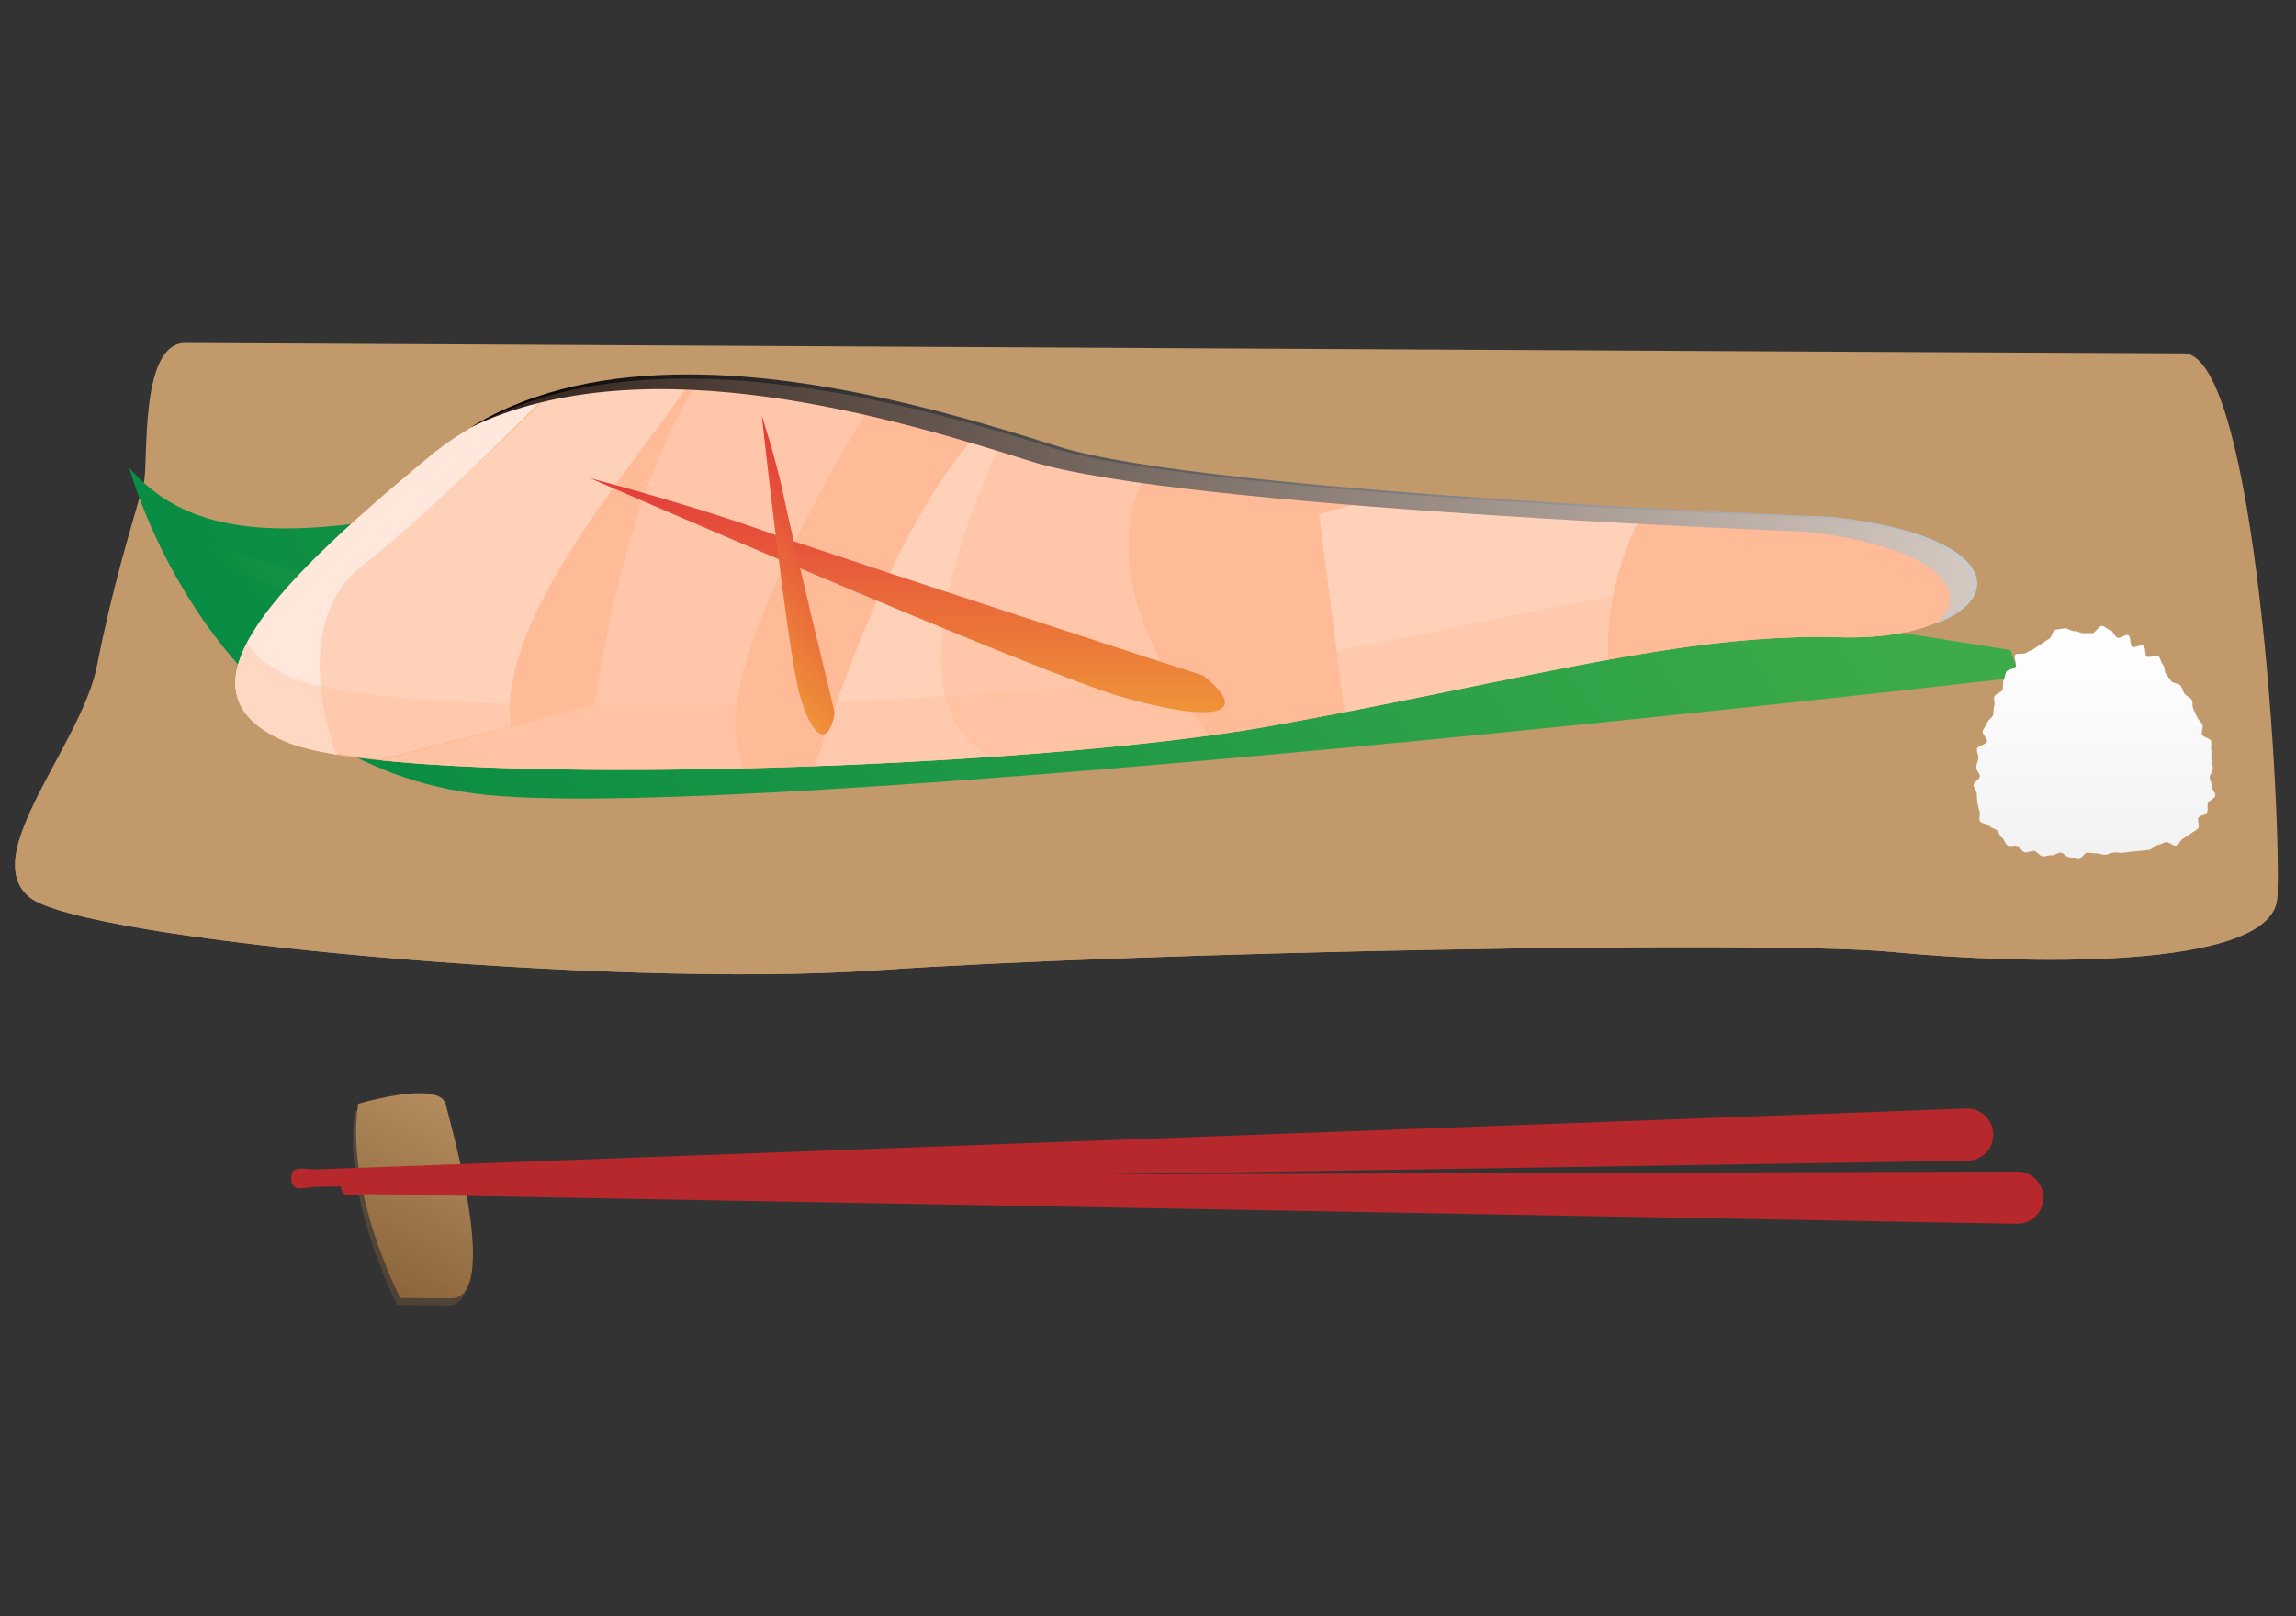 <?xml version="1.0" encoding="UTF-8" standalone="no"?>
<svg
   version="1.1"
   x="0"
   y="0"
   width="125mm"
   height="88mm"
   viewBox="0 0 472.441 332.598"
   id="svg772"
   sodipodi:docname="grilled_fish.svg"
   inkscape:version="1.2.2 (732a01da63, 2022-12-09)"
   xmlns:inkscape="http://www.inkscape.org/namespaces/inkscape"
   xmlns:sodipodi="http://sodipodi.sourceforge.net/DTD/sodipodi-0.dtd"
   xmlns="http://www.w3.org/2000/svg"
   xmlns:svg="http://www.w3.org/2000/svg">
  <rect x="0" y="0" width="472.441" height="332.598" fill="#333333" stroke="none"/>
  <sodipodi:namedview
     id="namedview774"
     pagecolor="#505050"
     bordercolor="#eeeeee"
     borderopacity="1"
     inkscape:showpageshadow="0"
     inkscape:pageopacity="0"
     inkscape:pagecheckerboard="0"
     inkscape:deskcolor="#505050"
     showgrid="false"
     inkscape:zoom="2.2842808"
     inkscape:cx="227.42388"
     inkscape:cy="196.77966"
     inkscape:current-layer="svg772"
     inkscape:document-units="mm" />
  <defs
     id="defs451">
    <linearGradient
       id="Gradient_1"
       gradientUnits="userSpaceOnUse"
       x1="687.206"
       y1="773.023"
       x2="875.165"
       y2="773.023">
      <stop
         offset="0"
         stop-color="#B7282C"
         id="stop2" />
      <stop
         offset="1"
         stop-color="#69282C"
         id="stop4" />
    </linearGradient>
    <linearGradient
       id="Gradient_2"
       gradientUnits="userSpaceOnUse"
       x1="569.382"
       y1="780.27"
       x2="990.563"
       y2="780.27">
      <stop
         offset="0"
         stop-color="#666666"
         id="stop7" />
      <stop
         offset="1"
         stop-color="#000000"
         id="stop9" />
    </linearGradient>
    <linearGradient
       id="Gradient_3"
       gradientUnits="userSpaceOnUse"
       x1="NaN"
       y1="780.27"
       x2="NaN"
       y2="780.27">
      <stop
         offset="0"
         stop-color="#666666"
         id="stop12" />
      <stop
         offset="1"
         stop-color="#000000"
         id="stop14" />
    </linearGradient>
    <linearGradient
       id="Gradient_4"
       gradientUnits="userSpaceOnUse"
       x1="779.963"
       y1="651.055"
       x2="779.963"
       y2="877.881">
      <stop
         offset="0"
         stop-color="#B7282C"
         id="stop17" />
      <stop
         offset="1"
         stop-color="#69282C"
         id="stop19" />
    </linearGradient>
    <linearGradient
       id="Gradient_5"
       gradientUnits="userSpaceOnUse"
       x1="561.163"
       y1="548.635"
       x2="999.77"
       y2="548.635">
      <stop
         offset="0"
         stop-color="#734B23"
         id="stop22" />
      <stop
         offset="1"
         stop-color="#5E3719"
         id="stop24" />
    </linearGradient>
    <clipPath
       id="Clip_1">
      <path
         d="m 880.99,459.311 h 63.13 v 21.625 h -63.13 z"
         id="path27" />
    </clipPath>
    <linearGradient
       id="Gradient_6"
       gradientUnits="userSpaceOnUse"
       x1="596.976"
       y1="601.337"
       x2="961.678"
       y2="601.337">
      <stop
         offset="0"
         stop-color="#C1996B"
         id="stop30" />
      <stop
         offset="1"
         stop-color="#A17A51"
         id="stop32" />
    </linearGradient>
    <linearGradient
       id="Gradient_7"
       gradientUnits="userSpaceOnUse"
       x1="692.812"
       y1="572.873"
       x2="760.86"
       y2="572.873">
      <stop
         offset="0"
         stop-color="#FFFFFF"
         id="stop35" />
      <stop
         offset="1"
         stop-color="#F1F1F1"
         id="stop37" />
    </linearGradient>
    <linearGradient
       id="Gradient_8"
       gradientUnits="userSpaceOnUse"
       x1="781.014"
       y1="554.393"
       x2="849.063"
       y2="554.393">
      <stop
         offset="0"
         stop-color="#FFFFFF"
         id="stop40" />
      <stop
         offset="1"
         stop-color="#F1F1F1"
         id="stop42" />
    </linearGradient>
    <linearGradient
       id="Gradient_9"
       gradientUnits="userSpaceOnUse"
       x1="807.055"
       y1="590.513"
       x2="875.103"
       y2="590.513">
      <stop
         offset="0"
         stop-color="#FFFFFF"
         id="stop45" />
      <stop
         offset="1"
         stop-color="#F1F1F1"
         id="stop47" />
    </linearGradient>
    <linearGradient
       id="Gradient_10"
       gradientUnits="userSpaceOnUse"
       x1="634.852"
       y1="599.527"
       x2="682.741"
       y2="599.527">
      <stop
         offset="0"
         stop-color="#FFFFFF"
         id="stop50" />
      <stop
         offset="1"
         stop-color="#F1F1F1"
         id="stop52" />
    </linearGradient>
    <linearGradient
       id="Gradient_11"
       gradientUnits="userSpaceOnUse"
       x1="165.055"
       y1="784.557"
       x2="334.175"
       y2="784.557">
      <stop
         offset="0"
         stop-color="#F1F1F1"
         id="stop55" />
      <stop
         offset="0.988"
         stop-color="#CBCBCB"
         id="stop57" />
      <stop
         offset="1"
         stop-color="#CBCBCB"
         id="stop59" />
    </linearGradient>
    <linearGradient
       id="Gradient_12"
       gradientUnits="userSpaceOnUse"
       x1="253.617"
       y1="601.803"
       x2="253.617"
       y2="736.301">
      <stop
         offset="0"
         stop-color="#F1F1F1"
         id="stop62" />
      <stop
         offset="0.988"
         stop-color="#E6E6E5"
         id="stop64" />
      <stop
         offset="1"
         stop-color="#E6E6E5"
         id="stop66" />
    </linearGradient>
    <linearGradient
       id="Gradient_13"
       gradientUnits="userSpaceOnUse"
       x1="-49.27"
       y1="-672.463"
       x2="164.146"
       y2="-672.463"
       gradientTransform="scale(1,-1)">
      <stop
         offset="0"
         stop-color="#2DA0D2"
         id="stop69" />
      <stop
         offset="0.976"
         stop-color="#71C6D4"
         id="stop71" />
      <stop
         offset="1"
         stop-color="#71C6D4"
         id="stop73" />
    </linearGradient>
    <clipPath
       id="Clip_2">
      <path
         d="M 147.188,766.069 C 121.934,728.615 76.733,660.109 70.505,640.552 c -8.711,-27.352 0,-84.336 0,-84.336 l -60.95,-1.16 c 7.189,128.665 75.285,185.75 137.633,211.013 z"
         id="path76" />
    </clipPath>
    <linearGradient
       id="Gradient_14"
       gradientUnits="userSpaceOnUse"
       x1="159.775"
       y1="-704.404"
       x2="259.857"
       y2="-704.404"
       gradientTransform="scale(1,-1)">
      <stop
         offset="0"
         stop-color="#2DA0D2"
         id="stop79" />
      <stop
         offset="0.976"
         stop-color="#71C6D4"
         id="stop81" />
      <stop
         offset="1"
         stop-color="#71C6D4"
         id="stop83" />
    </linearGradient>
    <clipPath
       id="Clip_3">
      <path
         d="m 177,772.753 v 3.323 c 18.851,5.113 35.977,7.608 49.185,8.805 v 0 c 9.509,-42.539 35.364,-161.141 33.584,-185.357 v 0 l -99.993,-2.258 c 0,0 17.224,136.737 17.224,175.487 z"
         id="path86" />
    </clipPath>
    <linearGradient
       id="Gradient_15"
       gradientUnits="userSpaceOnUse"
       x1="283.922"
       y1="-695.256"
       x2="410.23"
       y2="-695.256"
       gradientTransform="scale(1,-1)">
      <stop
         offset="0"
         stop-color="#2DA0D2"
         id="stop89" />
      <stop
         offset="0.976"
         stop-color="#71C6D4"
         id="stop91" />
      <stop
         offset="1"
         stop-color="#71C6D4"
         id="stop93" />
    </linearGradient>
    <clipPath
       id="Clip_4">
      <path
         d="m 327.476,608.641 c 0,0 -8.71,72.938 -23.954,109.408 v 0 c -9.341,22.346 -14.594,48.117 -17.261,64.725 v 0 c 16.796,-2.166 38.112,-6.402 60.683,-14.61 v 0 C 368.691,717.543 410.23,617.329 410.23,590.407 v 0 z"
         id="path96" />
    </clipPath>
    <linearGradient
       id="Gradient_16"
       gradientUnits="userSpaceOnUse"
       x1="403.697"
       y1="-626.875"
       x2="530.006"
       y2="-626.875"
       gradientTransform="scale(1,-1)">
      <stop
         offset="0"
         stop-color="#2DA0D2"
         id="stop99" />
      <stop
         offset="0.976"
         stop-color="#71C6D4"
         id="stop101" />
      <stop
         offset="1"
         stop-color="#71C6D4"
         id="stop103" />
    </linearGradient>
    <clipPath
       id="Clip_5">
      <path
         d="m 453.785,563.054 c 0,0 4.356,86.615 -13.066,118.525 v 0 c -7.29,13.352 -14.96,29.896 -21.417,44.623 v 0 c 41.497,-36.219 74.761,-94.661 76.48,-188.912 v 0 l -18.1,-0.056 z"
         id="path106" />
    </clipPath>
    <linearGradient
       id="Gradient_17"
       gradientUnits="userSpaceOnUse"
       x1="238.506"
       y1="371.901"
       x2="244.787"
       y2="550.916">
      <stop
         offset="0"
         stop-color="#F2F1ED"
         id="stop109" />
      <stop
         offset="0.988"
         stop-color="#FFFFFF"
         id="stop111" />
      <stop
         offset="1"
         stop-color="#FFFFFF"
         id="stop113" />
    </linearGradient>
    <clipPath
       id="Clip_6">
      <path
         d="M 60.923,296.213 H 1368.75 v 77.548 H 60.923 Z"
         id="path116" />
    </clipPath>
    <clipPath
       id="Clip_7">
      <path
         d="M 231.769,62.79 H 822.828 V 90.637 H 231.769 Z"
         id="path119" />
    </clipPath>
    <clipPath
       id="Clip_8">
      <path
         d="m 684.639,121.589 h 591.321 v 26.896 H 684.639 Z"
         id="path122" />
    </clipPath>
    <clipPath
       id="Clip_9">
      <path
         d="m 435.639,259.589 h 591.321 v 26.896 H 435.639 Z"
         id="path125" />
    </clipPath>
    <clipPath
       id="Clip_10">
      <path
         d="M 231.769,62.79 H 1275.96 V 286.485 H 231.769 Z"
         id="path128" />
    </clipPath>
    <clipPath
       id="Clip_11">
      <path
         d="M 105.11,167.797 H 279.773 V 319.449 H 105.11 Z"
         id="path131" />
    </clipPath>
    <linearGradient
       id="Gradient_18"
       gradientUnits="userSpaceOnUse"
       x1="981.041"
       y1="-75.684"
       x2="298.712"
       y2="403.931"
       gradientTransform="matrix(0.356,0,0,0.356,-18.581,67.461)">
      <stop
         offset="0"
         stop-color="#3DAB4A"
         id="stop134" />
      <stop
         offset="0.988"
         stop-color="#078B43"
         id="stop136" />
      <stop
         offset="1"
         stop-color="#078B43"
         id="stop138" />
    </linearGradient>
    <linearGradient
       id="Gradient_19"
       gradientUnits="userSpaceOnUse"
       x1="262.848"
       y1="-119.604"
       x2="201.665"
       y2="-172.318"
       gradientTransform="scale(1,-1)">
      <stop
         offset="0"
         stop-color="#3DAB4A"
         id="stop141" />
      <stop
         offset="0.988"
         stop-color="#078B43"
         id="stop143" />
      <stop
         offset="1"
         stop-color="#078B43"
         id="stop145" />
    </linearGradient>
    <clipPath
       id="Clip_12">
      <path
         d="M 306.776,164.797 162.762,122.793 v 0 c 7.448,7.655 16.852,13.322 26.39,17.985 36.252,17.721 77.767,22.728 117.624,24.019 z"
         id="path148" />
    </clipPath>
    <clipPath
       id="Clip_13">
      <path
         d="M 188.297,131.071 H 1191.64 v 124.58 H 188.297 Z"
         id="path151" />
    </clipPath>
    <linearGradient
       id="Gradient_20"
       gradientUnits="userSpaceOnUse"
       x1="326.006"
       y1="116.672"
       x2="1191.197"
       y2="84.626"
       gradientTransform="matrix(0.356,0,0,0.356,-18.581,67.461)">
      <stop
         offset="0"
         stop-color="#030000"
         id="stop154" />
      <stop
         offset="1"
         stop-color="#CBCBCB"
         id="stop156" />
    </linearGradient>
    <linearGradient
       id="Gradient_21"
       gradientUnits="userSpaceOnUse"
       x1="1103.821"
       y1="149.245"
       x2="1120.319"
       y2="227.234">
      <stop
         offset="0"
         stop-color="#F1E533"
         id="stop159" />
      <stop
         offset="1"
         stop-color="#F1D133"
         id="stop161" />
    </linearGradient>
    <clipPath
       id="Clip_14">
      <path
         d="m 1008.62,139.435 h 203.68 v 46.232 h -203.68 z"
         id="path164" />
    </clipPath>
    <clipPath
       id="Clip_15">
      <path
         d="m 1005.52,164.416 h 209.97 v 29.13 h -209.97 z"
         id="path167" />
    </clipPath>
    <linearGradient
       id="Gradient_22"
       gradientUnits="userSpaceOnUse"
       x1="1086.142"
       y1="206.126"
       x2="1102.64"
       y2="284.115">
      <stop
         offset="0"
         stop-color="#F1E533"
         id="stop170" />
      <stop
         offset="1"
         stop-color="#F1D133"
         id="stop172" />
    </linearGradient>
    <clipPath
       id="Clip_16">
      <path
         d="m 990.94,196.315 h 203.68 v 46.233 H 990.94 Z"
         id="path175" />
    </clipPath>
    <clipPath
       id="Clip_17">
      <path
         d="m 987.84,221.297 h 209.97 v 29.13 H 987.84 Z"
         id="path178" />
    </clipPath>
    <linearGradient
       id="Gradient_23"
       gradientUnits="userSpaceOnUse"
       x1="1261.225"
       y1="178.355"
       x2="1261.225"
       y2="311.601"
       gradientTransform="matrix(0.356,0,0,0.356,-18.581,67.461)">
      <stop
         offset="0"
         stop-color="#FFFFFF"
         id="stop181" />
      <stop
         offset="1"
         stop-color="#F1F1F1"
         id="stop183" />
    </linearGradient>
    <linearGradient
       id="Gradient_24"
       gradientUnits="userSpaceOnUse"
       x1="653.972"
       y1="183.079"
       x2="653.972"
       y2="316.726"
       gradientTransform="matrix(0.356,0,0,0.356,-46.384,35.381)">
      <stop
         offset="0"
         stop-color="#DD2326"
         id="stop186" />
      <stop
         offset="1"
         stop-color="#EC8E25"
         id="stop188" />
    </linearGradient>
    <linearGradient
       id="Gradient_25"
       gradientUnits="userSpaceOnUse"
       x1="619.799"
       y1="205.465"
       x2="548.652"
       y2="266.764"
       gradientTransform="matrix(0.356,0,0,0.356,-46.384,35.381)">
      <stop
         offset="0"
         stop-color="#DD2326"
         id="stop191" />
      <stop
         offset="1"
         stop-color="#EC8E25"
         id="stop193" />
    </linearGradient>
    <linearGradient
       id="Gradient_26"
       gradientUnits="userSpaceOnUse"
       x1="1317.85"
       y1="362.851"
       x2="1091.564"
       y2="557.813">
      <stop
         offset="0"
         stop-color="#E6E6E5"
         id="stop196" />
      <stop
         offset="0.988"
         stop-color="#CBCBCB"
         id="stop198" />
      <stop
         offset="1"
         stop-color="#CBCBCB"
         id="stop200" />
    </linearGradient>
    <linearGradient
       id="Gradient_27"
       gradientUnits="userSpaceOnUse"
       x1="1043.779"
       y1="-497.352"
       x2="1374.221"
       y2="-497.352"
       gradientTransform="scale(1,-1)">
      <stop
         offset="0"
         stop-color="#C1996B"
         id="stop203" />
      <stop
         offset="0.988"
         stop-color="#FFBA98"
         id="stop205" />
      <stop
         offset="1"
         stop-color="#FFBA98"
         id="stop207" />
    </linearGradient>
    <clipPath
       id="Clip_18">
      <path
         d="m 1212,588.155 c 30,-0.093 161.721,-4.235 162.221,-181.299 L 1206,406.548 v 0.951 l -162.221,0.298 C 1046.688,595.922 1212,588.006 1212,588.006 Z"
         id="path210" />
    </clipPath>
    <linearGradient
       id="Gradient_28"
       gradientUnits="userSpaceOnUse"
       x1="1203.628"
       y1="338.955"
       x2="1216.925"
       y2="530.437">
      <stop
         offset="0"
         stop-color="#FFE8D4"
         id="stop213" />
      <stop
         offset="0.988"
         stop-color="#C1996B"
         id="stop215" />
      <stop
         offset="1"
         stop-color="#C1996B"
         id="stop217" />
    </linearGradient>
    <linearGradient
       id="Gradient_29"
       gradientUnits="userSpaceOnUse"
       x1="1217.332"
       y1="468.713"
       x2="1217.332"
       y2="565.587">
      <stop
         offset="0"
         stop-color="#A17A51"
         id="stop220" />
      <stop
         offset="0.988"
         stop-color="#734B23"
         id="stop222" />
      <stop
         offset="1"
         stop-color="#734B23"
         id="stop224" />
    </linearGradient>
    <linearGradient
       id="Gradient_30"
       gradientUnits="userSpaceOnUse"
       x1="1222.581"
       y1="461.538"
       x2="1222.581"
       y2="489.855">
      <stop
         offset="0"
         stop-color="#E45826"
         id="stop227" />
      <stop
         offset="0.988"
         stop-color="#EC8E25"
         id="stop229" />
      <stop
         offset="1"
         stop-color="#EC8E25"
         id="stop231" />
    </linearGradient>
    <linearGradient
       id="Gradient_31"
       gradientUnits="userSpaceOnUse"
       x1="1204.115"
       y1="460.889"
       x2="1149.296"
       y2="551.079">
      <stop
         offset="0"
         stop-color="#A17A51"
         id="stop234" />
      <stop
         offset="0.988"
         stop-color="#734B23"
         id="stop236" />
      <stop
         offset="1"
         stop-color="#734B23"
         id="stop238" />
    </linearGradient>
    <linearGradient
       id="Gradient_32"
       gradientUnits="userSpaceOnUse"
       x1="1172.228"
       y1="493.843"
       x2="1085.425"
       y2="562.124">
      <stop
         offset="0"
         stop-color="#A17A51"
         id="stop241" />
      <stop
         offset="0.988"
         stop-color="#734B23"
         id="stop243" />
      <stop
         offset="1"
         stop-color="#734B23"
         id="stop245" />
    </linearGradient>
    <linearGradient
       id="Gradient_33"
       gradientUnits="userSpaceOnUse"
       x1="1178.06"
       y1="490.169"
       x2="1187.387"
       y2="521.566">
      <stop
         offset="0"
         stop-color="#E45826"
         id="stop248" />
      <stop
         offset="0.988"
         stop-color="#EC8E25"
         id="stop250" />
      <stop
         offset="1"
         stop-color="#EC8E25"
         id="stop252" />
    </linearGradient>
    <linearGradient
       id="Gradient_34"
       gradientUnits="userSpaceOnUse"
       x1="1206.824"
       y1="452.108"
       x2="1226.304"
       y2="354.401">
      <stop
         offset="0"
         stop-color="#A17A51"
         id="stop255" />
      <stop
         offset="0.988"
         stop-color="#734B23"
         id="stop257" />
      <stop
         offset="1"
         stop-color="#734B23"
         id="stop259" />
    </linearGradient>
    <linearGradient
       id="Gradient_35"
       gradientUnits="userSpaceOnUse"
       x1="1200.255"
       y1="459.29"
       x2="1205.251"
       y2="434.229">
      <stop
         offset="0"
         stop-color="#E45826"
         id="stop262" />
      <stop
         offset="0.988"
         stop-color="#EC8E25"
         id="stop264" />
      <stop
         offset="1"
         stop-color="#EC8E25"
         id="stop266" />
    </linearGradient>
    <linearGradient
       id="Gradient_36"
       gradientUnits="userSpaceOnUse"
       x1="1218.419"
       y1="462.271"
       x2="1291.858"
       y2="382.315">
      <stop
         offset="0"
         stop-color="#A17A51"
         id="stop269" />
      <stop
         offset="0.988"
         stop-color="#734B23"
         id="stop271" />
      <stop
         offset="1"
         stop-color="#734B23"
         id="stop273" />
    </linearGradient>
    <linearGradient
       id="Gradient_37"
       gradientUnits="userSpaceOnUse"
       x1="1257.004"
       y1="435.902"
       x2="1356.603"
       y2="385.341">
      <stop
         offset="0"
         stop-color="#A17A51"
         id="stop276" />
      <stop
         offset="0.988"
         stop-color="#734B23"
         id="stop278" />
      <stop
         offset="1"
         stop-color="#734B23"
         id="stop280" />
    </linearGradient>
    <linearGradient
       id="Gradient_38"
       gradientUnits="userSpaceOnUse"
       x1="1250.423"
       y1="438.923"
       x2="1247.691"
       y2="409.315">
      <stop
         offset="0"
         stop-color="#E45826"
         id="stop283" />
      <stop
         offset="0.988"
         stop-color="#EC8E25"
         id="stop285" />
      <stop
         offset="1"
         stop-color="#EC8E25"
         id="stop287" />
    </linearGradient>
    <linearGradient
       id="Gradient_39"
       gradientUnits="userSpaceOnUse"
       x1="1205.447"
       y1="451.364"
       x2="1274.759"
       y2="368.64">
      <stop
         offset="0"
         stop-color="#A17A51"
         id="stop290" />
      <stop
         offset="0.988"
         stop-color="#734B23"
         id="stop292" />
      <stop
         offset="1"
         stop-color="#734B23"
         id="stop294" />
    </linearGradient>
    <linearGradient
       id="Gradient_40"
       gradientUnits="userSpaceOnUse"
       x1="1195.298"
       y1="456.47"
       x2="1209.671"
       y2="439.315">
      <stop
         offset="0"
         stop-color="#E45826"
         id="stop297" />
      <stop
         offset="0.988"
         stop-color="#EC8E25"
         id="stop299" />
      <stop
         offset="1"
         stop-color="#EC8E25"
         id="stop301" />
    </linearGradient>
    <linearGradient
       id="Gradient_41"
       gradientUnits="userSpaceOnUse"
       x1="1210.252"
       y1="466.676"
       x2="1316.124"
       y2="430.738">
      <stop
         offset="0"
         stop-color="#A17A51"
         id="stop304" />
      <stop
         offset="0.988"
         stop-color="#734B23"
         id="stop306" />
      <stop
         offset="1"
         stop-color="#734B23"
         id="stop308" />
    </linearGradient>
    <linearGradient
       id="Gradient_42"
       gradientUnits="userSpaceOnUse"
       x1="1257.847"
       y1="460.507"
       x2="1366.919"
       y2="463.876">
      <stop
         offset="0"
         stop-color="#A17A51"
         id="stop311" />
      <stop
         offset="0.988"
         stop-color="#734B23"
         id="stop313" />
      <stop
         offset="1"
         stop-color="#734B23"
         id="stop315" />
    </linearGradient>
    <linearGradient
       id="Gradient_43"
       gradientUnits="userSpaceOnUse"
       x1="1250.2"
       y1="460.629"
       x2="1259.488"
       y2="439.179">
      <stop
         offset="0"
         stop-color="#E45826"
         id="stop318" />
      <stop
         offset="0.988"
         stop-color="#EC8E25"
         id="stop320" />
      <stop
         offset="1"
         stop-color="#EC8E25"
         id="stop322" />
    </linearGradient>
    <linearGradient
       id="Gradient_44"
       gradientUnits="userSpaceOnUse"
       x1="1202.165"
       y1="472.436"
       x2="1116.13"
       y2="541.526">
      <stop
         offset="0"
         stop-color="#A17A51"
         id="stop325" />
      <stop
         offset="0.988"
         stop-color="#734B23"
         id="stop327" />
      <stop
         offset="1"
         stop-color="#734B23"
         id="stop329" />
    </linearGradient>
    <linearGradient
       id="Gradient_45"
       gradientUnits="userSpaceOnUse"
       x1="1213.168"
       y1="469.223"
       x2="1195.109"
       y2="483.725">
      <stop
         offset="0"
         stop-color="#E45826"
         id="stop332" />
      <stop
         offset="0.988"
         stop-color="#EC8E25"
         id="stop334" />
      <stop
         offset="1"
         stop-color="#EC8E25"
         id="stop336" />
    </linearGradient>
    <linearGradient
       id="Gradient_46"
       gradientUnits="userSpaceOnUse"
       x1="1201.024"
       y1="456.082"
       x2="1091.149"
       y2="470.497">
      <stop
         offset="0"
         stop-color="#A17A51"
         id="stop339" />
      <stop
         offset="0.988"
         stop-color="#734B23"
         id="stop341" />
      <stop
         offset="1"
         stop-color="#734B23"
         id="stop343" />
    </linearGradient>
    <linearGradient
       id="Gradient_47"
       gradientUnits="userSpaceOnUse"
       x1="1153.149"
       y1="453.989"
       x2="1049.638"
       y2="430.008">
      <stop
         offset="0"
         stop-color="#A17A51"
         id="stop346" />
      <stop
         offset="0.988"
         stop-color="#734B23"
         id="stop348" />
      <stop
         offset="1"
         stop-color="#734B23"
         id="stop350" />
    </linearGradient>
    <linearGradient
       id="Gradient_48"
       gradientUnits="userSpaceOnUse"
       x1="1160.54"
       y1="455.356"
       x2="1147.781"
       y2="473.792">
      <stop
         offset="0"
         stop-color="#E45826"
         id="stop353" />
      <stop
         offset="0.988"
         stop-color="#EC8E25"
         id="stop355" />
      <stop
         offset="1"
         stop-color="#EC8E25"
         id="stop357" />
    </linearGradient>
    <linearGradient
       id="Gradient_49"
       gradientUnits="userSpaceOnUse"
       x1="1400.156"
       y1="642.477"
       x2="1187.434"
       y2="825.753">
      <stop
         offset="0"
         stop-color="#E6E6E5"
         id="stop360" />
      <stop
         offset="0.988"
         stop-color="#CBCBCB"
         id="stop362" />
      <stop
         offset="1"
         stop-color="#CBCBCB"
         id="stop364" />
    </linearGradient>
    <linearGradient
       id="Gradient_50"
       gradientUnits="userSpaceOnUse"
       x1="1301.376"
       y1="728.438"
       x2="1301.376"
       y2="849.83">
      <stop
         offset="0"
         stop-color="#F1F1F1"
         id="stop367" />
      <stop
         offset="0.988"
         stop-color="#CBCBCB"
         id="stop369" />
      <stop
         offset="1"
         stop-color="#CBCBCB"
         id="stop371" />
    </linearGradient>
    <clipPath
       id="Clip_19">
      <path
         d="m 1365.46,673.006 h 21.46 v 19.663 h -21.46 z"
         id="path374" />
    </clipPath>
    <clipPath
       id="Clip_20">
      <path
         d="m 1312.9,692.923 h 20.93 v 18.785 h -20.93 z"
         id="path377" />
    </clipPath>
    <linearGradient
       id="Gradient_51"
       gradientUnits="userSpaceOnUse"
       x1="1198.2"
       y1="724.404"
       x2="1359.545"
       y2="724.404">
      <stop
         offset="0"
         stop-color="#E45826"
         id="stop380" />
      <stop
         offset="0.976"
         stop-color="#F1AA3E"
         id="stop382" />
      <stop
         offset="1"
         stop-color="#F1AA3E"
         id="stop384" />
    </linearGradient>
    <linearGradient
       id="Gradient_52"
       gradientUnits="userSpaceOnUse"
       x1="1183.452"
       y1="-733.795"
       x2="1369.8"
       y2="-733.795"
       gradientTransform="scale(1,-1)">
      <stop
         offset="0"
         stop-color="#E45826"
         id="stop387" />
      <stop
         offset="0.976"
         stop-color="#F1AA3E"
         id="stop389" />
      <stop
         offset="1"
         stop-color="#F1AA3E"
         id="stop391" />
    </linearGradient>
    <clipPath
       id="Clip_21">
      <path
         d="m 1341.692,749.929 c 8.426,-0.289 15.25,-2.883 17.427,-11.619 -1.321,1.427 -2.599,2.919 -3.718,4.41 -5.372,7.164 -134.387,-25.061 -134.387,-25.061 l -20.134,4.813 v 0.005 c 18.847,13.012 52.621,17.817 74.909,21.038 21.009,3.037 42.183,5.161 63.376,6.356 z"
         id="path394" />
    </clipPath>
    <linearGradient
       id="Gradient_53"
       gradientUnits="userSpaceOnUse"
       x1="1211.3"
       y1="763.112"
       x2="1370.322"
       y2="735.835">
      <stop
         offset="0"
         stop-color="#E45826"
         id="stop397" />
      <stop
         offset="0.976"
         stop-color="#F1AA3E"
         id="stop399" />
      <stop
         offset="1"
         stop-color="#F1AA3E"
         id="stop401" />
    </linearGradient>
    <linearGradient
       id="Gradient_54"
       gradientUnits="userSpaceOnUse"
       x1="1198.352"
       y1="-774.862"
       x2="1382.016"
       y2="-743.358"
       gradientTransform="scale(1,-1)">
      <stop
         offset="0"
         stop-color="#E45826"
         id="stop404" />
      <stop
         offset="0.976"
         stop-color="#F1AA3E"
         id="stop406" />
      <stop
         offset="1"
         stop-color="#F1AA3E"
         id="stop408" />
    </linearGradient>
    <clipPath
       id="Clip_22">
      <path
         d="m 1275.129,769.055 c 26.525,-0.147 53.056,-1.668 79.412,-4.674 9.025,-1.103 16.973,-4.823 17.709,-14.741 v -0.025 c -2.038,3.283 -1.066,1.625 -2.916,4.973 -4.083,7.969 -136.689,-1.98 -136.689,-1.98 l -19.035,8.149 v 0.001 c 9.733,4.93 20.93,6.236 31.665,7.175 9.939,0.868 19.886,1.011 29.854,1.122 z"
         id="path411" />
    </clipPath>
    <linearGradient
       id="Gradient_55"
       gradientUnits="userSpaceOnUse"
       x1="1191.045"
       y1="764.472"
       x2="1352.374"
       y2="766.712">
      <stop
         offset="0"
         stop-color="#E45826"
         id="stop414" />
      <stop
         offset="0.976"
         stop-color="#F1AA3E"
         id="stop416" />
      <stop
         offset="1"
         stop-color="#F1AA3E"
         id="stop418" />
    </linearGradient>
    <linearGradient
       id="Gradient_56"
       gradientUnits="userSpaceOnUse"
       x1="1176.168"
       y1="-773.656"
       x2="1362.498"
       y2="-776.244"
       gradientTransform="scale(1,-1)">
      <stop
         offset="0"
         stop-color="#E45826"
         id="stop421" />
      <stop
         offset="0.976"
         stop-color="#F1AA3E"
         id="stop423" />
      <stop
         offset="1"
         stop-color="#F1AA3E"
         id="stop425" />
    </linearGradient>
    <clipPath
       id="Clip_23">
      <path
         d="m 1334.179,791.986 c 8.406,-0.173 15.277,-2.669 17.571,-11.358 v -0.013 c -2.601,2.851 -1.344,1.399 -3.773,4.352 -4.427,2.965 -23.563,-1.232 -28.227,-2.102 -11.615,-2.166 -23.163,-4.666 -34.684,-7.286 -23.805,-5.415 -47.508,-11.313 -71.116,-17.536 v 0 l -20.2,4.532 v 0.004 c 18.666,13.274 52.369,18.547 74.612,22.079 20.964,3.328 42.106,5.746 63.281,7.236 l 2.51,0.092 z"
         id="path428" />
    </clipPath>
    <linearGradient
       id="Gradient_57"
       gradientUnits="userSpaceOnUse"
       x1="1126.669"
       y1="983.604"
       x2="1062.75"
       y2="861.065"
       gradientTransform="matrix(-0.429,0,0,0.429,557.227,-154.92)">
      <stop
         offset="0"
         stop-color="#886138"
         id="stop431" />
      <stop
         offset="0.988"
         stop-color="#C1996B"
         id="stop433" />
      <stop
         offset="1"
         stop-color="#C1996B"
         id="stop435" />
    </linearGradient>
    <linearGradient
       id="Gradient_58"
       gradientUnits="userSpaceOnUse"
       x1="1127.691"
       y1="-986.598"
       x2="1063.772"
       y2="-864.057"
       gradientTransform="scale(1,-1)">
      <stop
         offset="0"
         stop-color="#886138"
         id="stop438" />
      <stop
         offset="0.988"
         stop-color="#C1996B"
         id="stop440" />
      <stop
         offset="1"
         stop-color="#C1996B"
         id="stop442" />
    </linearGradient>
    <clipPath
       id="Clip_24">
      <path
         d="m 1084.267,987.437 c 8.029,-0.061 16.059,-0.118 24.088,-0.179 0,0 26.624,-51.203 20.241,-93.225 -0.734,-0.217 -1.472,-0.418 -2.21,-0.621 v 0 c -1.599,26.307 -9.294,52.337 -21.163,75.868 0,0 -0.143,0 -24.144,0.179 -3.419,0.025 -5.873,-1.605 -7.563,-4.448 0.133,6.381 -0.116,17.946 6.64,21.492 1.708,0.897 2.407,0.823 4.051,0.934 z"
         id="path445" />
    </clipPath>
    <clipPath
       id="Clip_25">
      <path
         d="M 188.218,29.4 H 1191.57 V 255.578 H 188.218 Z"
         id="path448" />
    </clipPath>
  </defs>
  <g
     id="g567"
     transform="matrix(0.356,0,0,0.356,-18.581,67.461)">
    <path
       d="m 135.256,89.789 c -8.161,28.737 -18.001,59.846 -27.002,105.624 -9.001,45.777 -69.007,109.162 -39.004,133.81 30.003,24.649 336.033,52.82 489.048,42.256 153.016,-10.564 516.053,-17.606 588.059,-10.564 72.008,7.043 219.024,11.154 222.024,-31.102 3,-42.256 -12.002,-315.032 -54.006,-315.032 -42.004,0 -1128.114,-6 -1155.117,-6 -27.002,0 -21.002,70.445 -24.002,81.008"
       fill="#c1996b"
       id="path543" />
    <g
       clip-path="url(#Clip_6)"
       id="g547">
      <path
         d="m 1148.359,341.915 c -72.008,-7.042 -435.044,0 -588.06,10.563 -153.016,10.565 -459.045,-17.606 -489.049,-42.255 -4.64,-3.813 -7.122,-8.553 -7.978,-14.01 -3.987,13.666 -3.46,25.256 5.978,33.01 30.004,24.649 336.033,52.82 489.049,42.255 153.016,-10.563 516.052,-17.605 588.06,-10.563 72.006,7.043 219.021,11.153 222.021,-31.103 0.219,-3.087 0.342,-7.415 0.366,-12.768 -16.518,35.581 -152.135,31.547 -220.387,24.871"
         fill="#c1996b"
         id="path545" />
    </g>
    <g
       clip-path="url(#Clip_10)"
       opacity="0.22"
       id="g561">
      <g
         clip-path="url(#Clip_7)"
         id="g551">
        <path
           d="m 231.769,62.786 c 49.381,1.898 98.624,5.107 147.836,8.338 24.598,1.62 49.202,3.385 73.726,4.832 6.124,0.332 12.255,0.709 18.294,0.918 1.506,0.051 3.006,0.126 4.47,0.126 h 2.187 l 2.294,-0.039 9.228,-0.119 36.987,-0.38 c 49.334,-0.405 98.683,-0.298 148.036,0.564 24.676,0.456 49.355,1.073 74.032,2.052 12.338,0.555 24.676,1.051 37.011,1.79 12.33,0.75 24.674,1.513 36.959,2.92 -6.179,0.075 -12.344,0.199 -18.513,0.405 l -18.498,0.555 -36.987,1.203 c -24.657,0.785 -49.312,1.469 -73.968,2.081 -49.314,1.189 -98.63,2.037 -147.96,2.421 l -37.011,0.184 -9.272,-0.014 -2.33,-0.01 -2.438,-0.035 c -1.62,-0.04 -3.201,-0.104 -4.776,-0.178 -6.284,-0.304 -12.462,-0.731 -18.643,-1.227 -12.351,-0.987 -24.656,-2.075 -36.948,-3.3 C 403.191,84.688 390.914,83.388 378.643,82.052 329.571,76.592 280.586,70.49 231.769,62.786"
           fill="#c1996b"
           id="path549" />
      </g>
      <g
         clip-path="url(#Clip_8)"
         id="g555">
        <path
           d="m 684.639,134.096 c 49.411,-0.827 98.755,-0.337 148.071,0.175 24.649,0.262 49.313,0.667 73.88,0.76 6.132,-0.007 12.275,0.013 18.316,-0.111 1.507,-0.033 3.006,-0.075 4.469,-0.14 l 2.183,-0.12 2.29,-0.147 9.208,-0.619 36.911,-2.413 c 49.236,-3.126 98.515,-5.737 147.841,-7.596 24.664,-0.906 49.339,-1.648 74.033,-2.032 12.349,-0.126 24.696,-0.311 37.052,-0.253 12.353,0.069 24.722,0.15 37.065,0.879 -6.165,0.414 -12.315,0.879 -18.462,1.425 l -18.44,1.574 -36.864,3.24 c -24.576,2.144 -49.156,4.186 -73.741,6.156 -49.174,3.906 -98.367,7.472 -147.602,10.575 l -36.944,2.225 -9.259,0.497 -2.327,0.117 -2.436,0.101 c -1.619,0.049 -3.202,0.073 -4.778,0.085 -6.292,0.043 -12.484,-0.043 -18.683,-0.197 -12.387,-0.305 -24.733,-0.713 -37.074,-1.258 -12.34,-0.505 -24.67,-1.127 -36.997,-1.783 -49.297,-2.747 -98.544,-6.14 -147.712,-11.14"
           fill="#c1996b"
           id="path553" />
      </g>
      <g
         clip-path="url(#Clip_9)"
         id="g559">
        <path
           d="m 435.639,272.096 c 49.411,-0.827 98.756,-0.337 148.071,0.175 24.65,0.262 49.313,0.667 73.88,0.76 6.133,-0.006 12.275,0.013 18.316,-0.111 1.507,-0.032 3.006,-0.075 4.469,-0.14 l 2.184,-0.119 2.289,-0.148 9.208,-0.618 36.911,-2.414 c 49.235,-3.125 98.516,-5.737 147.842,-7.596 24.664,-0.906 49.339,-1.648 74.032,-2.032 12.35,-0.126 24.696,-0.311 37.053,-0.253 12.352,0.069 24.722,0.15 37.064,0.879 -6.165,0.414 -12.314,0.879 -18.462,1.425 l -18.439,1.574 -36.864,3.24 c -24.576,2.144 -49.157,4.186 -73.741,6.156 -49.174,3.906 -98.368,7.472 -147.602,10.575 l -36.944,2.225 -9.259,0.497 -2.328,0.118 -2.436,0.1 c -1.619,0.05 -3.202,0.073 -4.778,0.086 -6.291,0.042 -12.484,-0.043 -18.683,-0.198 -12.387,-0.304 -24.732,-0.712 -37.074,-1.258 -12.34,-0.505 -24.67,-1.127 -36.996,-1.783 -49.298,-2.747 -98.545,-6.14 -147.713,-11.14"
           fill="#c1996b"
           id="path557" />
      </g>
    </g>
    <g
       clip-path="url(#Clip_11)"
       opacity="0.27"
       id="g565">
      <path
         d="m 144.76,167.797 c -5.754,23.352 -12.62,46.259 -19.032,69.133 -1.605,5.71 -3.161,11.425 -4.611,17.092 -0.716,2.832 -1.368,5.669 -1.962,8.432 -0.561,2.531 -1.15,6.376 -0.796,5.664 0.116,0.351 0.468,1 1.029,1.74 0.555,0.738 1.317,1.545 2.183,2.336 1.75,1.591 3.905,3.124 6.189,4.547 4.589,2.872 9.696,5.409 14.945,7.681 5.239,2.324 10.65,4.415 16.138,6.348 5.471,1.988 11.045,3.762 16.646,5.481 11.211,3.431 22.608,6.403 34.094,9.112 22.998,5.397 46.334,9.462 70.19,12.449 -11.948,1.524 -24.041,1.844 -36.109,1.526 -12.073,-0.347 -24.131,-1.447 -36.115,-3.156 -11.987,-1.709 -23.889,-4.1 -35.667,-7.152 -5.891,-1.528 -11.732,-3.281 -17.55,-5.189 -5.799,-1.965 -11.558,-4.127 -17.256,-6.605 -5.673,-2.539 -11.302,-5.323 -16.782,-8.883 -2.728,-1.816 -5.427,-3.804 -8.033,-6.305 -1.298,-1.263 -2.578,-2.652 -3.77,-4.337 -1.184,-1.675 -2.298,-3.687 -2.945,-6.231 -0.154,-0.64 -0.279,-1.3 -0.353,-1.989 -0.031,-0.348 -0.07,-0.689 -0.074,-1.047 -0.008,-0.352 -0.019,-0.685 0.01,-1.168 l 0.046,-0.667 0.037,-0.282 0.069,-0.517 0.054,-0.323 0.234,-1.257 c 0.326,-1.642 0.7,-3.191 1.094,-4.718 0.778,-3.049 1.697,-5.974 2.623,-8.883 1.849,-5.811 3.904,-11.482 6.019,-17.121 4.266,-11.258 8.862,-22.337 13.748,-33.295 4.915,-10.945 10.024,-21.801 15.707,-32.416"
         fill="#c1996b"
         id="path563" />
    </g>
  </g>
  <path
     d="m 100.394,163.634 c 57.451,5.677 315.182,-24.255 315.182,-24.255 v 0 l -1.858,-5.572 c 0,0 -203.962,-32.868 -255.574,-36.479 v 0 c -18.945,-1.325 -38.35,2.121 -56.557,5.568 v 0 c -31.393,5.943 -59.222,11.885 -74.986,-6.637 v 0 c 0,0 16.341,61.698 73.792,67.376 z"
     fill="url(#Gradient_18)"
     id="path569"
     style="fill:url(#Gradient_18);stroke-width:0.356" />
  <g
     id="g603"
     transform="matrix(0.356,0,0,0.356,-18.581,67.461)">
    <g
       clip-path="url(#Clip_12)"
       opacity="0.4"
       id="g573">
      <path
         d="m 162.762,122.793 c 0,0 33.003,39.004 144.014,42.004 z"
         fill="url(#Gradient_19)"
         id="path571"
         style="fill:url(#Gradient_19)" />
    </g>
    <path
       d="m 1107.015,110.175 c 0,0 -360.788,-13.658 -445.851,-40.531 -85.061,-26.873 -261.068,-77.398 -360.122,4.332 -99.052,81.73 -148.024,137.586 -83.95,165.236 64.073,27.651 423.972,17.322 570.11,-9.107 146.137,-26.429 238.193,-53.858 328.364,-51.192 90.169,2.664 115.043,-55.302 -8.551,-68.738"
       fill="#ffba98"
       id="path575" />
    <path
       d="m 348.29,230.37 47.538,-12.517 C 405.257,155.98 423.103,80.725 456.709,29.488 454.599,29.446 452.49,29.42 450.383,29.41 418.465,78.97 339.879,166.858 348.29,230.37"
       fill="#ffba98"
       id="path577" />
    <path
       d="M 859.159,95.86 C 843.394,94.621 827.732,93.302 812.46,91.903 l 2.018,15.721 z"
       fill="#ffba98"
       id="path579" />
    <path
       d="m 261.439,138.48 c 39.174,-31.711 90.31,-82.947 105.68,-98.541 -24.147,7.03 -46.604,17.968 -66.078,34.036 -99.052,81.731 -148.024,137.587 -83.95,165.237 6.862,2.961 17.124,5.485 30.142,7.602 -7.796,-22.082 -22.758,-78.408 14.206,-108.334"
       fill="#fff1ea"
       id="path581" />
    <path
       d="m 1107.015,110.175 c 0,0 -43.817,-1.659 -104.507,-4.958 -18.06,33.971 -21.744,64.485 -20.844,86.67 48.669,-8.824 91.495,-14.228 133.901,-12.974 90.17,2.664 115.044,-55.302 -8.55,-68.738"
       fill="#ffba98"
       id="path583" />
    <path
       d="M 1002.508,105.217 C 959.929,102.903 909.049,99.782 859.159,95.86 l -44.68,11.764 14.713,114.606 c 58.492,-11.328 107.934,-22.268 152.473,-30.343 -0.9,-22.186 2.782,-52.7 20.843,-86.67"
       fill="#ffd6c1"
       id="path585" />
    <path
       d="m 556.936,41.667 c -22.498,37.284 -59.719,103.218 -73.994,153.25 -5.253,18.409 -7.402,34.666 -4.564,46.547 1.144,4.793 2.196,9.192 3.162,13.246 13.871,-0.336 27.859,-0.767 41.86,-1.285 5.983,-19.09 15.34,-46.846 27.496,-76.4 C 568.68,133.792 592.455,86.729 620.428,57.358 601.121,51.881 579.627,46.351 556.936,41.667"
       fill="#ffba98"
       id="path587" />
    <path
       d="m 705.035,136.441 c -1.87,-18.555 0.858,-37.627 11.431,-55.516 -23.268,-3.458 -42.44,-7.217 -55.302,-11.281 -8.495,-2.683 -17.909,-5.604 -28.052,-8.606 -11.668,24.957 -28.604,65.74 -34.685,103.473 -5.846,36.25 -1.666,69.675 26.832,83.534 46.52,-3.231 90.025,-7.405 126.072,-12.332 -13.148,-16.299 -41.979,-56.398 -46.296,-99.272"
       fill="#ffc8ad"
       id="path589" />
    <path
       d="m 598.427,164.511 c 6.082,-37.732 23.018,-78.516 34.686,-103.473 -4.114,-1.216 -8.338,-2.445 -12.685,-3.679 -27.973,29.369 -51.748,76.433 -69.532,119.666 -12.156,29.554 -21.513,57.311 -27.496,76.401 34.41,-1.276 68.89,-3.091 101.86,-5.38 -28.498,-13.86 -32.678,-47.285 -26.833,-83.535"
       fill="#ffd6c1"
       id="path591" />
    <path
       d="m 451.55,30.531 c -28.669,-0.433 -56.999,2.274 -83.371,9.649 -15.533,15.43 -67.208,66.122 -106.716,97.417 -37.28,29.532 -22.913,86.014 -15.351,108.177 7.702,1.336 16.373,2.54 25.889,3.613 L 347.338,230.4 C 339.599,166.802 419.11,79.75 451.55,30.531"
       fill="#ffd6c1"
       id="path593" />
    <path
       d="m 814.478,107.624 -2.019,-15.721 c -35.306,-3.234 -68.509,-6.894 -95.993,-10.978 -10.574,17.889 -13.301,36.961 -11.431,55.516 4.317,42.874 33.148,82.973 46.297,99.272 12.993,-1.774 25.024,-3.647 35.87,-5.608 14.516,-2.625 28.489,-5.26 41.989,-7.875 z"
       fill="#ffba98"
       id="path595" />
    <path
       d="M 556.936,41.668 C 525,35.076 490.686,30.176 456.71,29.489 423.103,80.726 405.258,155.98 395.829,217.854 l -47.539,12.516 -75.13,19.783 c 23.257,2.375 51.526,3.929 82.915,4.741 11.22,0.291 22.839,0.486 34.771,0.592 28.819,0.254 59.455,-0.022 90.694,-0.776 -0.966,-4.053 -2.018,-8.453 -3.162,-13.245 -2.838,-11.882 -0.689,-28.139 4.564,-46.547 14.275,-50.033 51.496,-115.967 73.994,-153.25"
       fill="#ffc8ad"
       id="path597" />
    <g
       clip-path="url(#Clip_13)"
       opacity="0.34"
       id="g601">
      <path
         d="m 1179.844,131.071 c -13.104,7.056 -34,11.54 -60.576,10.754 -90.17,-2.665 -182.226,24.764 -328.363,51.193 -146.138,26.429 -506.037,36.758 -570.111,9.108 -13.007,-5.614 -21.356,-12.389 -25.573,-20.308 -13.311,25.229 -8.181,44.467 21.946,57.467 64.074,27.65 423.973,17.323 570.111,-9.107 146.136,-26.43 238.192,-53.858 328.363,-51.193 63.565,1.879 94.672,-26.372 64.203,-47.914"
         fill="#ffba98"
         id="path599" />
    </g>
  </g>
  <path
     d="M 96.841,87.952 C 132.999,70.45 185.143,86.417 212.195,94.964 v 0 c 30.32,9.579 158.923,14.447 158.923,14.447 v 0 c 28.311,3.078 34.765,12.71 27.234,18.95 v 0 c 14.768,-5.497 11.929,-18.361 -21.64,-22.01 v 0 c 0,0 -128.603,-4.868 -158.923,-14.447 v 0 C 199.574,86.149 169.951,77.061 141.524,77.061 v 0 c -16.027,0 -31.673,2.888 -44.683,10.891 z"
     fill="url(#Gradient_20)"
     id="path605"
     style="fill:url(#Gradient_20);stroke-width:0.356" />
  <path
     d="m 431.477,129.576 c -0.353,0.392 -0.705,0.784 -1.006,0.763 v 0 c -0.615,-0.042 -1.12,-0.041 -1.738,-0.011 v 0 c -0.31,0.016 -0.615,-0.099 -0.916,-0.215 v 0 c -0.325,-0.124 -0.644,-0.248 -0.958,-0.209 v 0 c -0.311,0.04 -0.655,-0.127 -0.996,-0.294 v 0 c -0.359,-0.176 -0.713,-0.353 -1.019,-0.287 v 0 c -0.628,0.136 -1.34,0.135 -1.923,0.321 v 0 c -0.61,0.194 -0.751,1.622 -1.314,1.868 v 0 c -0.584,0.255 -0.982,0.697 -1.518,1.003 v 0 c -0.549,0.314 -0.993,0.625 -1.496,0.99 v 0 c -0.509,0.37 -1.191,0.425 -1.654,0.843 v 0 c -0.227,0.205 -0.67,0.201 -1.115,0.197 v 0 c -0.467,-0.004 -0.934,-0.009 -1.149,0.229 v 0 c -0.419,0.462 0.424,1.984 0.046,2.486 v 0 c -0.374,0.497 -1.537,0.433 -1.874,0.966 v 0 c -0.332,0.525 -0.284,1.284 -0.584,1.84 v 0 c -0.294,0.547 0.035,1.378 -0.229,1.951 v 0 c -0.26,0.565 -1.424,0.73 -1.657,1.316 v 0 c -0.229,0.578 0.176,1.389 -0.029,1.985 v 0 c -0.203,0.589 -0.076,1.261 -0.257,1.865 v 0 c -0.179,0.597 -1.048,0.988 -1.208,1.596 v 0 c -0.159,0.603 -0.776,1.102 -0.917,1.714 v 0 c -0.142,0.609 1.021,1.499 0.894,2.113 v 0 c -0.127,0.613 -1.96,0.894 -2.073,1.51 v 0 c -0.113,0.617 0.396,1.351 0.293,1.968 v 0 c -0.102,0.609 -0.371,1.195 -0.45,1.789 v 0 c -0.082,0.614 0.807,1.322 0.755,1.917 v 0 c -0.054,0.619 -1.253,1.162 -1.268,1.759 v 0 c -0.016,0.622 0.619,1.244 0.654,1.839 v 0 c 0.037,0.621 0.011,1.239 0.112,1.826 v 0 c 0.105,0.611 0.262,1.207 0.447,1.777 v 0 c 0.189,0.584 -0.199,1.481 0.085,2.019 v 0 c 0.281,0.533 1.531,0.492 1.915,0.976 v 0 c 0.368,0.464 1.083,0.48 1.556,0.895 v 0 c 0.438,0.386 0.507,1.168 1.044,1.509 v 0 c 0.49,0.312 0.626,1.371 1.204,1.644 v 0 c 0.269,0.128 0.622,0.091 0.983,0.055 v 0 c 0.342,-0.034 0.69,-0.068 0.983,0.036 v 0 c 0.547,0.194 0.92,1.132 1.535,1.298 v 0 c 0.286,0.077 0.629,-0.029 0.979,-0.135 v 0 c 0.337,-0.102 0.68,-0.205 0.986,-0.143 v 0 c 0.574,0.116 1.056,1.007 1.681,1.101 v 0 c 0.297,0.045 0.621,-0.035 0.951,-0.113 v 0 c 0.317,-0.076 0.638,-0.151 0.944,-0.119 v 0 c 0.297,0.032 0.615,-0.115 0.937,-0.262 v 0 c 0.314,-0.143 0.634,-0.286 0.944,-0.264 v 0 c 0.589,0.042 1.151,0.924 1.778,0.95 v 0 c 0.591,0.024 1.206,0.402 1.832,0.412 v 0 c 0.592,0.009 1.21,-1.349 1.835,-1.353 v 0 c 0.285,-0.002 0.572,0.031 0.863,0.063 v 0 c 0.315,0.036 0.634,0.071 0.959,0.062 v 0 c 0.292,-0.007 0.59,0.07 0.892,0.146 v 0 c 0.312,0.079 0.627,0.159 0.944,0.145 v 0 c 0.595,-0.026 1.182,-0.416 1.803,-0.453 v 0 c 0.289,-0.017 0.582,0.006 0.879,0.028 v 0 c 0.315,0.024 0.632,0.047 0.952,0.024 v 0 c 0.597,-0.043 1.194,-0.179 1.813,-0.232 v 0 c 0.597,-0.051 1.201,-0.113 1.818,-0.173 v 0 c 0.635,-0.061 1.234,-0.106 1.824,-0.204 v 0 c 0.629,-0.104 1.071,-0.806 1.651,-0.95 v 0 c 0.619,-0.154 1.098,-0.42 1.662,-0.617 v 0 c 0.296,-0.103 0.716,0.122 1.131,0.348 v 0 c 0.429,0.233 0.853,0.466 1.127,0.336 v 0 c 0.574,-0.272 0.854,-1.104 1.361,-1.425 v 0 c 0.534,-0.339 1.099,-0.613 1.56,-1.002 v 0 c 0.48,-0.405 1.146,-0.649 1.549,-1.104 v 0 c 0.413,-0.466 -0.257,-1.702 0.078,-2.215 v 0 c 0.338,-0.517 1.509,-0.504 1.771,-1.064 v 0 c 0.26,-0.556 -0.019,-1.304 0.169,-1.896 v 0 c 0.184,-0.582 1.404,-0.925 1.522,-1.537 v 0 c 0.114,-0.598 -0.779,-1.364 -0.725,-1.986 v 0 c 0.052,-0.607 -0.422,-1.192 -0.426,-1.816 v 0 c -0.004,-0.608 0.721,-1.225 0.667,-1.848 v 0 c -0.053,-0.607 -0.227,-1.199 -0.326,-1.816 v 0 c -0.097,-0.602 0.123,-1.275 -0.016,-1.883 v 0 c -0.136,-0.595 0.118,-1.325 -0.056,-1.922 v 0 c -0.171,-0.587 -1.644,-0.757 -1.851,-1.344 v 0 c -0.204,-0.577 0.325,-1.423 0.088,-1.996 v 0 c -0.235,-0.567 -0.819,-0.977 -1.084,-1.538 v 0 c -0.263,-0.556 -0.498,-1.113 -0.789,-1.66 v 0 c -0.289,-0.543 -0.014,-1.411 -0.33,-1.942 v 0 c -0.315,-0.53 -1.141,-0.746 -1.482,-1.261 v 0 c -0.34,-0.515 -0.468,-1.175 -0.832,-1.673 v 0 c -0.365,-0.499 -1.476,-0.401 -1.862,-0.88 v 0 c -0.389,-0.482 -0.679,-0.994 -1.088,-1.453 v 0 c -0.413,-0.462 -0.211,-1.477 -0.642,-1.913 v 0 c -0.437,-0.441 -0.471,-1.332 -0.926,-1.743 v 0 c -0.234,-0.211 -0.73,-0.111 -1.225,-0.011 v 0 c -0.481,0.098 -0.961,0.195 -1.197,0.006 v 0 c -0.485,-0.389 -0.16,-1.833 -0.661,-2.184 v 0 c -0.259,-0.181 -0.72,-0.044 -1.179,0.093 v 0 c -0.443,0.133 -0.885,0.265 -1.143,0.11 v 0 c -0.533,-0.321 -0.251,-2.101 -0.798,-2.375 v 0 c -0.284,-0.142 -0.719,0.052 -1.153,0.246 v 0 c -0.416,0.186 -0.83,0.372 -1.109,0.261 v 0 c -0.577,-0.231 -0.828,-1.357 -1.416,-1.53 v 0 c -0.596,-0.174 -1.146,-0.795 -1.749,-0.905 v 0 c -0.02,-0.004 -0.04,-0.005 -0.059,-0.005 v 0 c -0.297,-3.6e-4 -0.641,0.382 -0.985,0.764 z"
     fill="url(#Gradient_23)"
     id="path631"
     style="fill:url(#Gradient_23);stroke-width:0.356" />
  <path
     d="m 230.477,143.326 c 18.18,5.347 27.805,4.278 17.111,-4.278 v 0 c 0,0 -75.931,-24.598 -90.903,-29.945 v 0 C 141.712,103.757 121.393,98.409 121.393,98.409 v 0 c 0,0 90.904,39.57 109.085,44.917 z"
     fill="url(#Gradient_24)"
     id="path633"
     style="fill:url(#Gradient_24);stroke-width:0.356" />
  <path
     d="m 164.526,142.948 c 2.433,8.581 5.798,11.335 7.247,3.806 v 0 c 0,0 -8.959,-36.879 -10.461,-44.379 v 0 c -1.502,-7.5 -4.557,-16.802 -4.557,-16.802 v 0 c 0,0 5.337,48.793 7.771,57.375 z"
     fill="url(#Gradient_25)"
     id="path635"
     style="fill:url(#Gradient_25);stroke-width:0.356" />
  <path
     d="m 91.727,227.324 c 1.249,5.155 11.297,39.982 1.005,39.906 v 0 c -10.292,-0.076 -10.353,-0.077 -10.353,-0.077 v 0 c 0,0 -11.417,-21.956 -8.679,-39.976 v 0 c 0,0 7.314,-2.183 12.643,-2.183 v 0 c 2.743,0 4.961,0.578 5.384,2.331 z"
     fill="url(#Gradient_57)"
     id="path755"
     style="fill:url(#Gradient_57);stroke-width:0.429" />
  <g
     clip-path="url(#Clip_24)"
     opacity="0.31"
     id="g759"
     transform="matrix(-0.429,0,0,0.429,557.227,-154.92)">
    <path
       d="m 1084.28,987.437 c 8.025,-0.062 16.05,-0.118 24.075,-0.179 0,0 26.624,-51.203 20.241,-93.225 0,0 -0.815,-0.242 -2.21,-0.621 -1.242,37.547 -21.163,75.868 -21.163,75.868 0,0 -0.143,0 -24.144,0.179 -3.419,0.025 -5.873,-1.605 -7.563,-4.448 0.133,6.381 -0.116,17.946 6.64,21.492 1.708,0.896 2.406,0.823 4.05,0.934 z"
       fill="url(#Gradient_58)"
       id="path757"
       style="fill:url(#Gradient_58)" />
  </g>
  <path
     d="m 70.124,243.937 c -0.023,2.969 2.393,1.81 5.362,1.831 l 339.55,6.111 c 2.969,0.022 5.394,-2.367 5.416,-5.336 0.022,-2.969 -2.367,-5.394 -5.336,-5.416 l -339.604,1.058 c -2.968,-0.022 -5.367,-1.217 -5.389,1.752"
     fill="#b7282c"
     id="path761"
     style="stroke-width:0.429" />
  <path
     d="m 59.929,242.606 c 0.079,2.968 2.454,1.729 5.422,1.651 L 404.914,238.901 c 2.968,-0.078 5.311,-2.548 5.232,-5.516 -0.078,-2.968 -2.548,-5.311 -5.515,-5.232 L 65.256,240.673 c -2.967,0.079 -5.405,-1.035 -5.327,1.932"
     fill="#b7282c"
     id="path763"
     style="stroke-width:0.429" />
  <g
     clip-path="url(#Clip_25)"
     opacity="0.18"
     id="g767"
     transform="matrix(0.356,0,0,0.356,-18.581,67.461)">
    <path
       d="m 1107.015,110.175 c 0,0 -360.788,-13.658 -445.85,-40.531 -85.062,-26.873 -261.069,-77.398 -360.123,4.332 -99.052,81.73 -148.024,137.586 -83.95,165.236 64.073,27.651 423.972,17.322 570.11,-9.107 146.137,-26.429 238.193,-53.858 328.364,-51.192 90.17,2.664 115.044,-55.302 -8.551,-68.738"
       fill="#ffba98"
       id="path765" />
  </g>
</svg>
